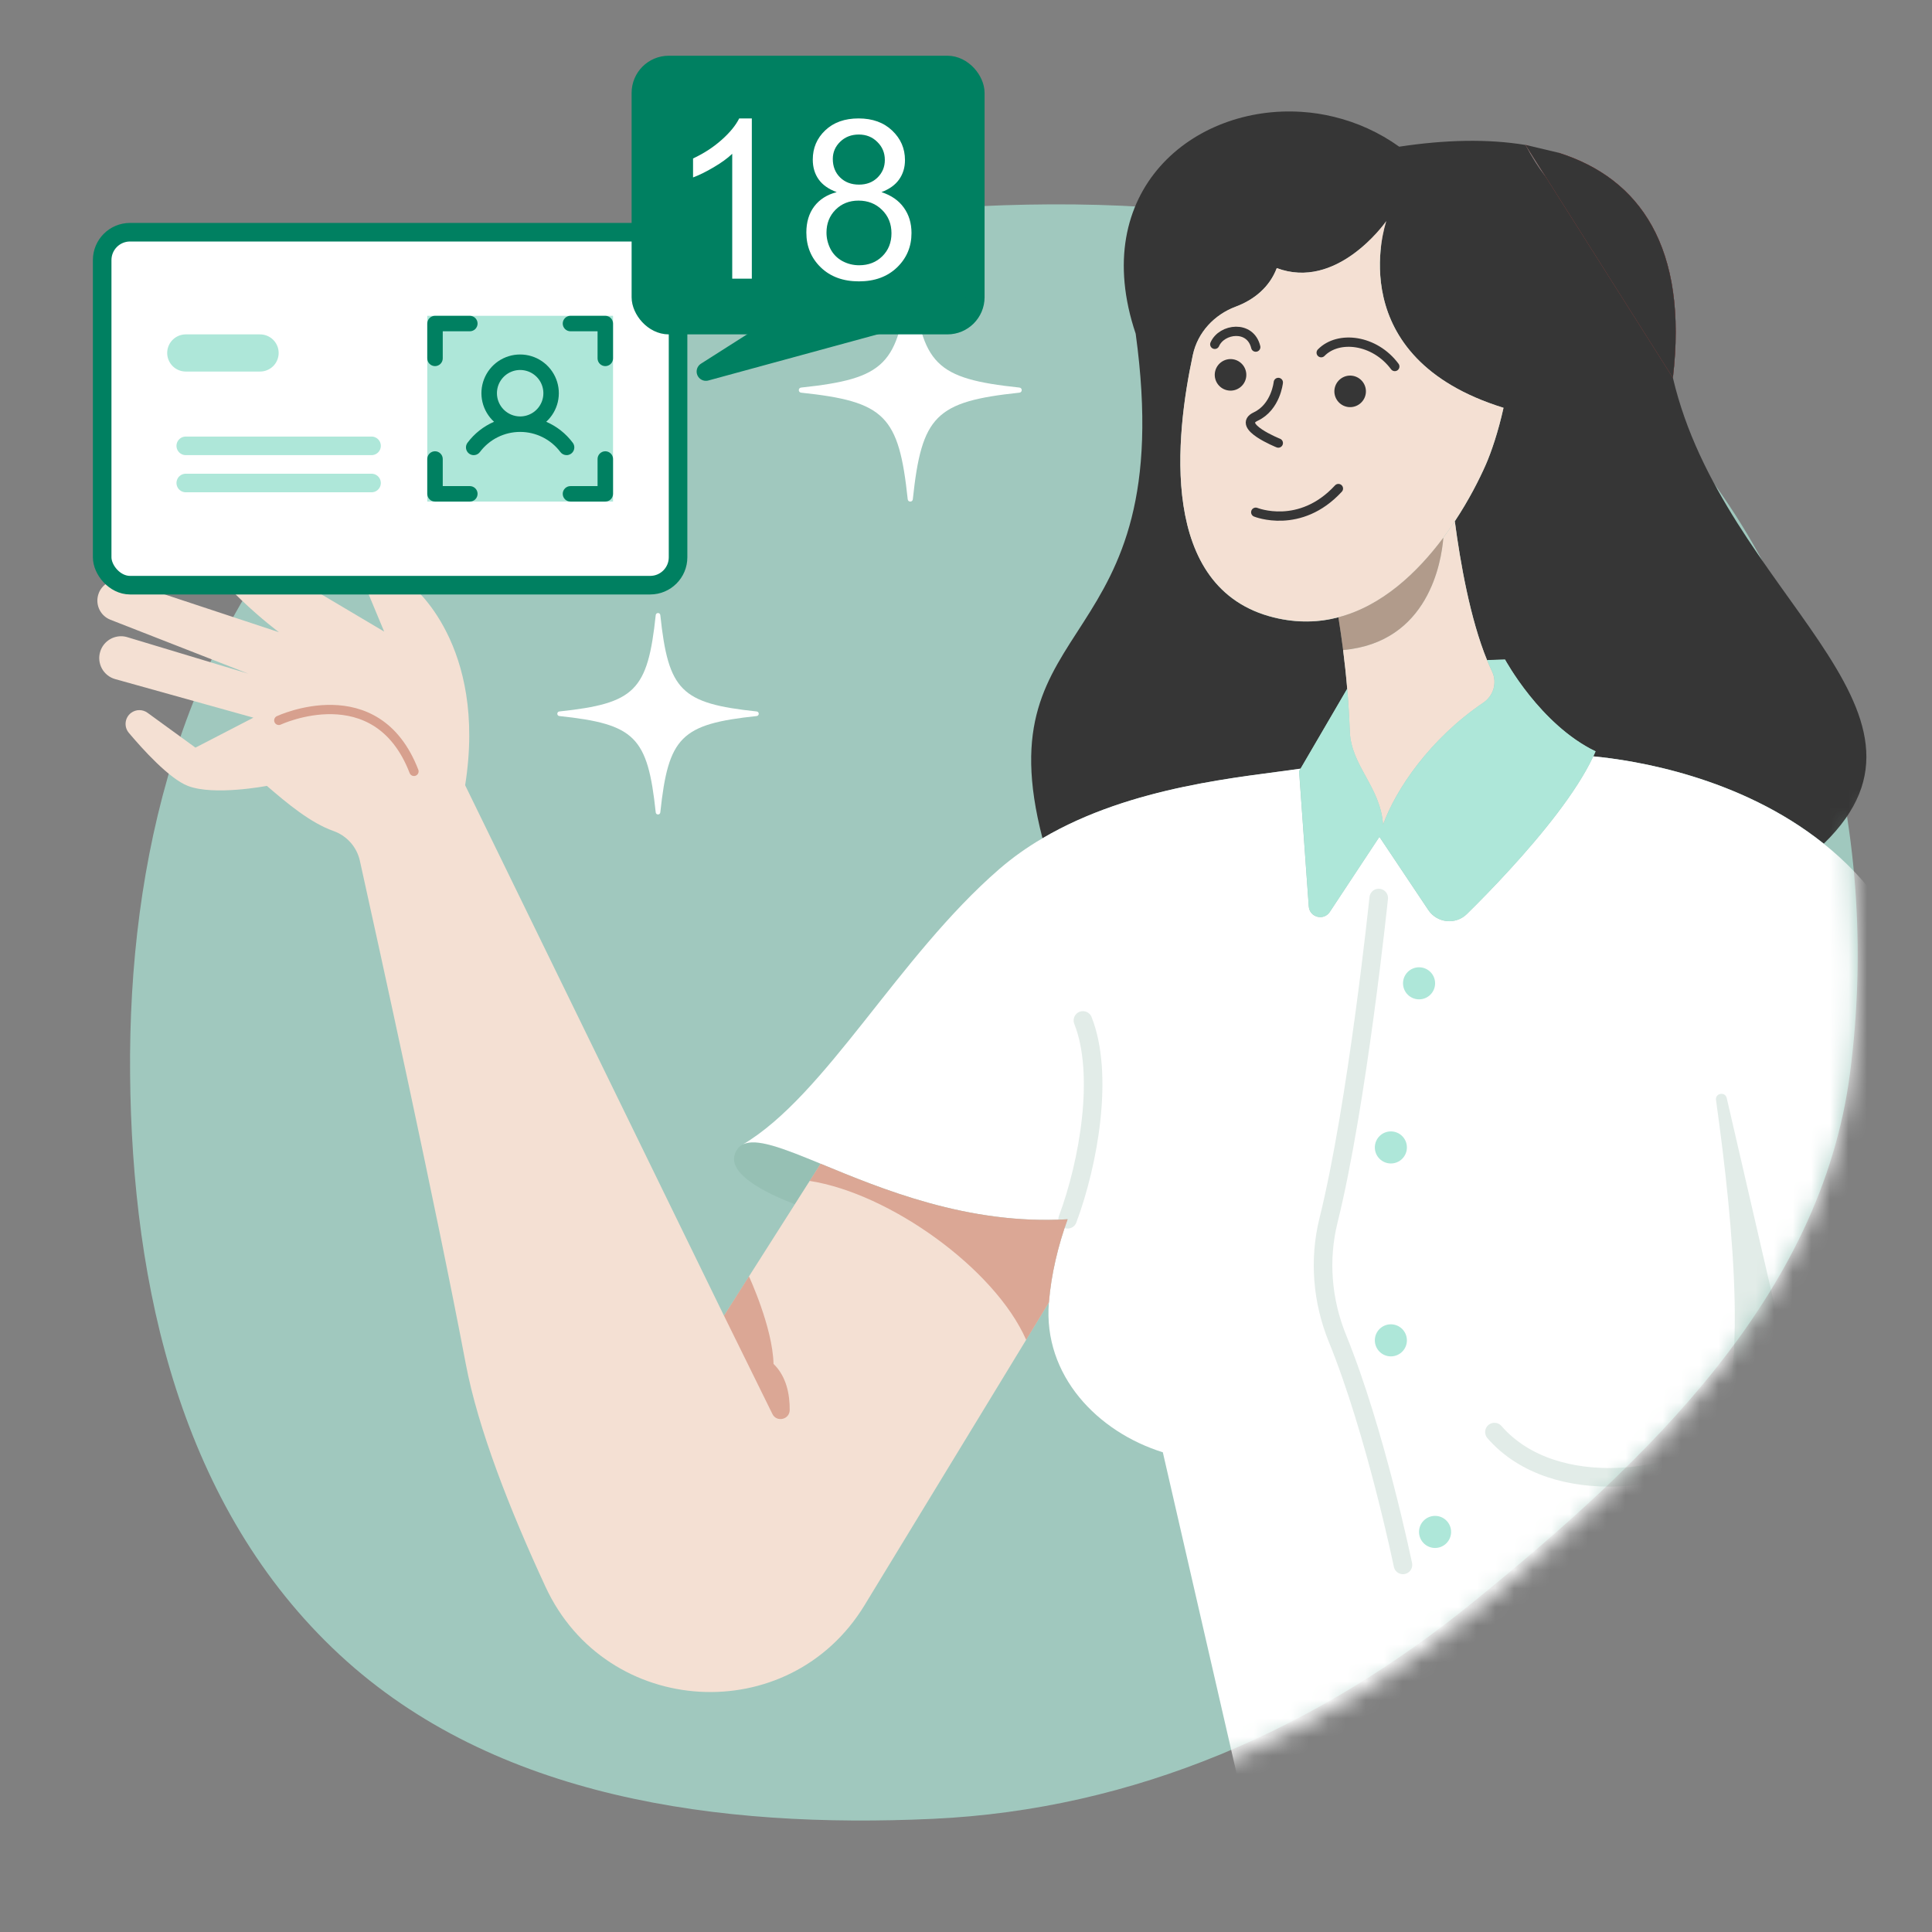 <svg xmlns="http://www.w3.org/2000/svg" width="104" height="104" viewBox="0 0 104 104" fill="none">
<rect x="0" y="0" width="104" height="104" fill="#808080" stroke="none"/>
<path fill-rule="evenodd" clip-rule="evenodd" d="M50.223 11.25C37.841 12.139 26.081 17.038 17.734 26.031C9.764 34.62 6.902 46.219 7.003 57.819C7.102 69.305 9.761 81.172 18.28 89.074C26.628 96.817 38.733 98.439 50.223 97.908C61.095 97.406 70.911 93.056 79.285 86.255C88.736 78.578 98.014 69.74 99.58 57.819C101.322 44.564 97.691 30.273 87.858 20.996C78.148 11.834 63.678 10.284 50.223 11.25Z" fill="#AEE7D9" fill-opacity="0.7"/>
<mask id="mask0_1155_4193" style="mask-type:alpha" maskUnits="userSpaceOnUse" x="3" y="0" width="101" height="98">
<path fill-rule="evenodd" clip-rule="evenodd" d="M50.999 4C39.016 4.889 22.577 12.007 14.499 21C-7.001 22.5 9.905 46.219 10.002 57.819C10.098 69.304 12.671 81.172 20.916 89.074C28.994 96.817 40.709 98.439 51.828 97.908C62.349 97.406 71.849 93.056 79.953 86.254C89.099 78.578 98.078 69.74 99.593 57.819C100.016 54.497 100.001 50.105 99.593 45.241C99.424 43.227 107.113 39.5 102.5 38.5C106.113 33 97.203 29.203 95.905 24.5C93.617 16.208 90.419 8.821 86.499 5C77.102 -4.163 64.02 3.034 50.999 4Z" fill="#AEE7D9"/>
</mask>
<g mask="url(#mask0_1155_4193)">
<path d="M98.17 45.412C93.649 41.798 87.953 40.922 85.77 40.715C85.811 40.624 85.853 40.536 85.889 40.449C82.902 39.01 81.015 35.508 81.015 35.508L80.049 35.537C79.144 33.326 78.609 30.301 78.313 28.062C79.079 26.904 79.638 25.795 79.985 25.006C80.272 24.347 80.646 23.258 80.935 21.956C72.203 19.249 74.546 12.149 74.627 11.905C74.49 12.099 71.938 15.637 68.73 14.436C68.349 15.449 67.517 16.14 66.523 16.511C65.366 16.941 64.477 17.892 64.215 19.099C64.21 19.124 64.205 19.149 64.199 19.174C63.309 23.361 62.312 31.71 68.591 33.245C69.834 33.548 70.988 33.51 72.048 33.232C72.136 33.776 72.221 34.367 72.303 34.997C72.386 35.651 72.462 36.346 72.523 37.079L70.011 41.381C66.98 41.832 60.941 42.284 56.119 45.13C52.903 32.779 63.542 35.51 61.134 17.963C58.55 10.275 64.237 5.628 70.083 6.023C70.665 6.06 71.244 6.15 71.82 6.292C73.041 6.589 74.233 7.118 75.32 7.896C77.784 7.522 80.092 7.466 82.12 7.804C83.514 10.506 85.037 11.261 83.901 8.227C88.282 9.608 90.881 13.32 90.054 20.343C92.779 31.975 105.628 38.199 98.171 45.417L98.17 45.412Z" fill="#363636"/>
<path d="M80.934 21.952C80.647 23.256 80.273 24.343 79.984 25.002C79.638 25.79 79.08 26.9 78.312 28.058C78.122 28.351 77.915 28.647 77.696 28.941C77.696 28.941 77.696 28.943 77.694 28.947C76.304 30.808 74.409 32.613 72.045 33.227C70.987 33.505 69.831 33.541 68.589 33.239C62.309 31.704 63.304 23.355 64.197 19.169C64.202 19.144 64.207 19.118 64.213 19.093C64.475 17.887 65.365 16.937 66.521 16.505C67.516 16.135 68.348 15.443 68.728 14.43C71.935 15.631 74.487 12.091 74.624 11.9C74.543 12.144 72.201 19.243 80.933 21.95L80.934 21.952Z" fill="#F4E0D3"/>
<path d="M79.846 37.827C76.984 39.763 75.136 42.486 74.448 44.397C74.311 42.349 72.731 41.243 72.658 39.369C72.629 38.576 72.581 37.807 72.519 37.075C72.458 36.344 72.382 35.647 72.299 34.993C76.904 34.583 77.592 30.24 77.695 28.948C77.697 28.947 77.697 28.943 77.697 28.943C77.914 28.647 78.121 28.352 78.313 28.06C78.609 30.301 79.142 33.324 80.048 35.535C80.137 35.748 80.227 35.954 80.319 36.151C80.605 36.748 80.395 37.456 79.846 37.827Z" fill="#F4E0D3"/>
<path d="M115.577 67.288C114.34 66.58 112.194 67.019 109.7 67.846C105.052 69.382 99.193 72.261 95.733 71.557L99.213 86.229L67.61 100.007L62.595 78.176C59.093 77.087 56.142 74.049 56.462 70.11C56.585 68.588 56.96 67.035 57.47 65.632C52.091 65.953 47.412 63.977 44.17 62.643C42.158 61.816 40.705 61.237 39.98 61.613C44.463 58.96 48.324 51.525 53.789 46.784C54.517 46.154 55.297 45.603 56.115 45.125C60.937 42.278 66.976 41.827 70.007 41.375L69.929 41.509L70.306 46.782L70.451 48.794C70.493 49.383 71.257 49.582 71.582 49.09L73.104 46.784L74.253 45.047L75.414 46.784L76.886 48.986C77.359 49.694 78.359 49.797 78.964 49.199C79.597 48.576 80.424 47.738 81.292 46.786C82.999 44.922 84.87 42.632 85.766 40.714C87.949 40.922 93.647 41.798 98.166 45.412C99.323 46.335 100.403 47.438 101.328 48.755C106.426 56.02 111.228 63.701 115.573 67.288H115.577Z" fill="white"/>
<path d="M85.888 40.447C85.852 40.536 85.811 40.622 85.769 40.713C84.874 42.631 83.002 44.921 81.296 46.784C80.427 47.736 79.6 48.576 78.968 49.197C78.363 49.795 77.362 49.692 76.889 48.984L75.417 46.783L74.256 45.045L73.108 46.783L71.585 49.089C71.26 49.582 70.496 49.381 70.454 48.793L70.31 46.781L69.933 41.507L70.01 41.374L72.522 37.072C72.584 37.803 72.633 38.573 72.662 39.365C72.732 41.24 74.314 42.345 74.451 44.393C75.139 42.483 76.987 39.759 79.849 37.823C80.398 37.453 80.608 36.745 80.322 36.147C80.23 35.952 80.14 35.744 80.052 35.531L81.018 35.502C81.018 35.502 82.905 39.004 85.892 40.444L85.888 40.447Z" fill="#AEE7D9"/>
<path d="M44.172 62.643L42.785 64.824C41.332 64.27 38.814 63.1 39.694 61.861C39.771 61.751 39.867 61.671 39.981 61.611C40.705 61.236 42.161 61.814 44.171 62.641L44.172 62.643Z" fill="#70A390" fill-opacity="0.2"/>
<g style="mix-blend-mode:multiply" opacity="0.5">
<path d="M77.696 28.947C77.593 30.238 76.905 34.581 72.3 34.991C72.218 34.361 72.133 33.771 72.045 33.227C74.409 32.611 76.303 30.809 77.694 28.947H77.696Z" fill="#C26E58"/>
</g>
<path d="M92.951 59.11L99.212 86.231H88.86C88.86 86.231 90.092 84.627 90.432 81.364C90.574 79.98 91.116 78.66 92.043 77.625C94.206 75.21 93.326 66.029 92.373 59.215C92.321 58.845 92.866 58.744 92.949 59.108L92.951 59.11Z" fill="#70A390" fill-opacity="0.2"/>
<path d="M67.082 20.294C67.017 20.759 66.589 21.084 66.125 21.02C65.66 20.956 65.335 20.527 65.398 20.063C65.463 19.599 65.892 19.274 66.356 19.337C66.82 19.402 67.145 19.83 67.082 20.294Z" fill="#363636"/>
<path d="M73.52 21.183C73.455 21.647 73.027 21.972 72.563 21.909C72.099 21.844 71.774 21.416 71.837 20.952C71.902 20.488 72.33 20.162 72.794 20.226C73.258 20.291 73.584 20.719 73.52 21.183Z" fill="#363636"/>
<path d="M57.471 65.633C58.614 62.574 59.439 57.813 58.294 54.931" stroke="#70A390" stroke-opacity="0.2" stroke-miterlimit="10" stroke-linecap="round"/>
<path d="M74.217 48.341C74.217 48.341 73.065 59.45 71.515 65.689C70.99 67.806 71.174 70.029 71.996 72.048C74.046 77.082 75.521 84.239 75.521 84.239" stroke="#70A390" stroke-opacity="0.2" stroke-miterlimit="10" stroke-linecap="round"/>
<path d="M80.446 77.089C83.726 80.858 90.677 79.601 92.687 77.676" stroke="#70A390" stroke-opacity="0.2" stroke-miterlimit="10" stroke-linecap="round"/>
<path d="M77.252 52.932C77.252 53.409 76.865 53.795 76.389 53.795C75.912 53.795 75.525 53.409 75.525 52.932C75.525 52.455 75.912 52.069 76.389 52.069C76.865 52.069 77.252 52.455 77.252 52.932Z" fill="#AEE7D9"/>
<path d="M75.734 61.767C75.734 62.244 75.348 62.63 74.871 62.63C74.394 62.63 74.008 62.244 74.008 61.767C74.008 61.29 74.394 60.904 74.871 60.904C75.348 60.904 75.734 61.29 75.734 61.767Z" fill="#AEE7D9"/>
<path d="M75.734 72.151C75.734 72.628 75.348 73.014 74.871 73.014C74.394 73.014 74.008 72.628 74.008 72.151C74.008 71.674 74.394 71.288 74.871 71.288C75.348 71.288 75.734 71.674 75.734 72.151Z" fill="#AEE7D9"/>
<path d="M77.25 83.327C77.727 83.327 78.113 82.94 78.113 82.463C78.113 81.987 77.727 81.6 77.25 81.6C76.773 81.6 76.387 81.987 76.387 82.463C76.387 82.94 76.773 83.327 77.25 83.327Z" fill="#AEE7D9"/>
<path d="M71.12 18.985C72.048 18.037 73.999 18.273 75.082 19.729" stroke="#363636" stroke-width="0.5" stroke-miterlimit="10" stroke-linecap="round"/>
<path d="M67.597 18.685C67.308 17.477 65.764 17.679 65.392 18.535" stroke="#363636" stroke-width="0.5" stroke-miterlimit="10" stroke-linecap="round"/>
<path d="M57.471 65.633C56.961 67.037 56.584 68.588 56.463 70.112L46.539 86.408C42.483 93.07 32.646 92.497 29.366 85.42C27.426 81.234 25.732 76.904 25.073 73.419C23.47 64.936 20.356 50.776 19.372 46.335C19.207 45.592 18.671 44.989 17.956 44.735C16.719 44.296 15.489 43.273 14.366 42.304C14.366 42.304 11.516 42.853 10.109 42.304C9.11 41.914 7.683 40.337 6.936 39.45C6.659 39.122 6.715 38.629 7.06 38.372C7.192 38.275 7.347 38.226 7.503 38.226C7.658 38.226 7.81 38.275 7.942 38.37L10.521 40.245L13.641 38.632L6.202 36.557C5.561 36.378 5.195 35.703 5.397 35.069C5.556 34.569 6.016 34.249 6.517 34.249C6.629 34.249 6.744 34.265 6.856 34.3L13.367 36.264L5.946 33.362C5.42 33.156 5.135 32.593 5.278 32.049C5.408 31.549 5.859 31.224 6.347 31.224C6.464 31.224 6.582 31.24 6.696 31.28L15.016 34.032C15.016 34.032 11.375 31.336 9.744 28.246C9.448 27.684 9.659 26.991 10.21 26.678C10.39 26.575 10.587 26.53 10.784 26.53C11.171 26.53 11.546 26.718 11.77 27.065L13.506 29.741L20.679 33.998L18.973 29.898C18.718 29.292 18.875 28.587 19.361 28.141C19.529 27.988 19.736 27.914 19.942 27.914C20.264 27.914 20.58 28.092 20.728 28.416L22.157 31.526C22.157 31.526 26.24 34.684 25.039 42.269L38.972 70.824L42.786 64.828L44.173 62.646C47.415 63.981 52.093 65.959 57.472 65.635L57.471 65.633Z" fill="#F4E0D3"/>
<g style="mix-blend-mode:multiply" opacity="0.5">
<path d="M57.472 65.633C52.094 65.955 47.414 63.979 44.173 62.645L43.584 63.569C47.873 64.232 53.548 68.281 55.238 72.124L56.462 70.112C56.585 68.59 56.961 67.037 57.47 65.633H57.472Z" fill="#C26E58"/>
</g>
<g style="mix-blend-mode:multiply" opacity="0.5">
<path d="M38.972 70.822L41.578 76.114C41.805 76.578 42.504 76.419 42.51 75.902C42.517 75.072 42.34 74.098 41.639 73.419C41.594 71.451 40.317 68.709 40.317 68.709L38.974 70.822H38.972Z" fill="#C26E58"/>
</g>
<path d="M15.008 38.778C15.008 38.778 20.27 36.308 22.284 41.523" stroke="#D7A08E" stroke-width="0.5" stroke-linecap="round" stroke-linejoin="round"/>
<g style="mix-blend-mode:multiply" opacity="0.5">
<path d="M110.969 72.151L110.84 71.714L109.701 67.846C105.836 69.124 101.139 71.326 97.675 71.629C100.913 72.417 107.671 70.643 110.969 72.149V72.151Z" fill="#C26E58"/>
</g>
<g style="mix-blend-mode:multiply" opacity="0.5">
<path d="M100.025 89.662C101.816 89.081 104.301 89.129 106.36 89.68C106.987 89.848 107.328 88.967 106.745 88.683C104.41 87.542 101.145 87.101 99.454 87.258L100.023 89.664L100.025 89.662Z" fill="#C26E58"/>
</g>
<path d="M82.117 7.799C83.898 8.221 85.034 11.255 83.898 8.221C88.279 9.603 90.878 13.314 90.051 20.337" fill="#B0423E"/>
<path d="M82.117 7.799L83.898 8.221C88.279 9.603 90.878 13.314 90.051 20.337" fill="#363636"/>
<path d="M68.812 20.587C68.812 20.587 68.68 21.912 67.598 22.422C66.517 22.931 68.812 23.85 68.812 23.85" stroke="#363636" stroke-width="0.5" stroke-miterlimit="10" stroke-linecap="round"/>
<path d="M67.597 27.574C67.597 27.574 69.979 28.542 72.047 26.299" stroke="#363636" stroke-width="0.5" stroke-miterlimit="10" stroke-linecap="round"/>
<path d="M40.732 38.545C36.656 38.979 35.979 39.658 35.545 43.732C35.529 43.88 35.314 43.88 35.298 43.732C34.864 39.656 34.185 38.979 30.111 38.545C29.963 38.529 29.963 38.314 30.111 38.298C34.187 37.864 34.864 37.185 35.298 33.111C35.314 32.963 35.529 32.963 35.545 33.111C35.979 37.187 36.658 37.864 40.732 38.298C40.88 38.314 40.88 38.529 40.732 38.545Z" fill="white"/>
<path d="M19.602 11.282C13.308 12.03 12.271 13.092 11.677 19.404C11.656 19.633 11.322 19.638 11.294 19.409C10.547 13.113 9.485 12.077 3.175 11.484C2.945 11.463 2.94 11.129 3.169 11.101C9.463 10.352 10.5 9.29 11.094 2.98C11.116 2.751 11.45 2.745 11.477 2.975C12.225 9.268 13.286 10.305 19.598 10.899C19.828 10.921 19.833 11.255 19.604 11.282H19.602Z" fill="white"/>
</g>
<path d="M54.877 21.137C50.366 21.617 49.617 22.368 49.137 26.877C49.119 27.041 48.881 27.041 48.863 26.877C48.383 22.366 47.632 21.617 43.123 21.137C42.959 21.119 42.959 20.881 43.123 20.863C47.634 20.383 48.383 19.632 48.863 15.123C48.881 14.959 49.119 14.959 49.137 15.123C49.617 19.634 50.368 20.383 54.877 20.863C55.041 20.881 55.041 21.119 54.877 21.137Z" fill="white"/>
<rect x="5.5" y="12.5" width="31" height="19" rx="1.5" fill="white" stroke="#008061"/>
<rect x="34.5" y="3.5" width="18" height="14" rx="1.5" fill="#008061" stroke="#008061"/>
<path d="M40.471 15H39.416V8.279C39.162 8.521 38.828 8.764 38.414 9.006C38.004 9.248 37.635 9.43 37.307 9.551V8.531C37.897 8.254 38.412 7.918 38.853 7.523C39.295 7.129 39.607 6.746 39.791 6.375H40.471V15ZM45.041 10.342C44.603 10.182 44.279 9.953 44.068 9.656C43.857 9.359 43.752 9.004 43.752 8.59C43.752 7.965 43.976 7.439 44.425 7.014C44.875 6.588 45.472 6.375 46.218 6.375C46.968 6.375 47.572 6.594 48.029 7.031C48.486 7.465 48.715 7.994 48.715 8.619C48.715 9.018 48.609 9.365 48.398 9.662C48.191 9.955 47.875 10.182 47.449 10.342C47.976 10.514 48.377 10.791 48.65 11.174C48.928 11.557 49.066 12.014 49.066 12.545C49.066 13.279 48.806 13.896 48.287 14.396C47.767 14.896 47.084 15.146 46.236 15.146C45.388 15.146 44.705 14.896 44.185 14.396C43.666 13.893 43.406 13.266 43.406 12.516C43.406 11.957 43.547 11.49 43.828 11.115C44.113 10.736 44.517 10.479 45.041 10.342ZM44.83 8.555C44.83 8.961 44.961 9.293 45.222 9.551C45.484 9.809 45.824 9.938 46.242 9.938C46.648 9.938 46.98 9.811 47.238 9.557C47.5 9.299 47.631 8.984 47.631 8.613C47.631 8.227 47.496 7.902 47.226 7.641C46.961 7.375 46.629 7.242 46.23 7.242C45.828 7.242 45.494 7.371 45.228 7.629C44.963 7.887 44.83 8.195 44.83 8.555ZM44.49 12.521C44.49 12.822 44.56 13.113 44.701 13.395C44.846 13.676 45.058 13.895 45.34 14.051C45.621 14.203 45.924 14.279 46.248 14.279C46.752 14.279 47.168 14.117 47.496 13.793C47.824 13.469 47.988 13.057 47.988 12.557C47.988 12.049 47.818 11.629 47.478 11.297C47.142 10.965 46.721 10.799 46.213 10.799C45.717 10.799 45.304 10.963 44.976 11.291C44.652 11.619 44.49 12.029 44.49 12.521Z" fill="white"/>
<path d="M38 20L42.714 17H49L38 20Z" fill="#008061" stroke="#008061" stroke-linejoin="round"/>
<path d="M10 24H20" stroke="#AEE7D9" stroke-linecap="round"/>
<path d="M10 26H20" stroke="#AEE7D9" stroke-linecap="round"/>
<rect x="23" y="17" width="10" height="10" fill="#AEE7D9"/>
<path d="M33 17.417V19.292C33 19.402 32.956 19.508 32.878 19.586C32.8 19.664 32.694 19.708 32.583 19.708C32.473 19.708 32.367 19.664 32.289 19.586C32.211 19.508 32.167 19.402 32.167 19.292V17.833H30.708C30.598 17.833 30.492 17.789 30.414 17.711C30.336 17.633 30.292 17.527 30.292 17.417C30.292 17.306 30.336 17.2 30.414 17.122C30.492 17.044 30.598 17 30.708 17H32.583C32.694 17 32.8 17.044 32.878 17.122C32.956 17.2 33 17.306 33 17.417ZM32.583 24.292C32.473 24.292 32.367 24.336 32.289 24.414C32.211 24.492 32.167 24.598 32.167 24.708V26.167H30.708C30.598 26.167 30.492 26.211 30.414 26.289C30.336 26.367 30.292 26.473 30.292 26.583C30.292 26.694 30.336 26.8 30.414 26.878C30.492 26.956 30.598 27 30.708 27H32.583C32.694 27 32.8 26.956 32.878 26.878C32.956 26.8 33 26.694 33 26.583V24.708C33 24.598 32.956 24.492 32.878 24.414C32.8 24.336 32.694 24.292 32.583 24.292ZM25.292 26.167H23.833V24.708C23.833 24.598 23.789 24.492 23.711 24.414C23.633 24.336 23.527 24.292 23.417 24.292C23.306 24.292 23.2 24.336 23.122 24.414C23.044 24.492 23 24.598 23 24.708V26.583C23 26.694 23.044 26.8 23.122 26.878C23.2 26.956 23.306 27 23.417 27H25.292C25.402 27 25.508 26.956 25.586 26.878C25.664 26.8 25.708 26.694 25.708 26.583C25.708 26.473 25.664 26.367 25.586 26.289C25.508 26.211 25.402 26.167 25.292 26.167ZM23.417 19.708C23.527 19.708 23.633 19.664 23.711 19.586C23.789 19.508 23.833 19.402 23.833 19.292V17.833H25.292C25.402 17.833 25.508 17.789 25.586 17.711C25.664 17.633 25.708 17.527 25.708 17.417C25.708 17.306 25.664 17.2 25.586 17.122C25.508 17.044 25.402 17 25.292 17H23.417C23.306 17 23.2 17.044 23.122 17.122C23.044 17.2 23 17.306 23 17.417V19.292C23 19.402 23.044 19.508 23.122 19.586C23.2 19.664 23.306 19.708 23.417 19.708ZM30.5 24.5C30.435 24.5 30.371 24.485 30.313 24.456C30.256 24.427 30.205 24.386 30.166 24.334C29.914 23.997 29.587 23.724 29.211 23.536C28.835 23.348 28.42 23.25 28 23.25C27.579 23.25 27.164 23.348 26.788 23.536C26.412 23.724 26.085 23.997 25.833 24.334C25.766 24.422 25.668 24.481 25.558 24.496C25.448 24.512 25.337 24.483 25.249 24.417C25.161 24.35 25.102 24.251 25.087 24.142C25.071 24.032 25.1 23.921 25.166 23.833C25.535 23.338 26.028 22.949 26.594 22.704C26.284 22.42 26.066 22.05 25.97 21.641C25.874 21.232 25.904 20.803 26.056 20.412C26.208 20.02 26.475 19.683 26.821 19.446C27.168 19.209 27.578 19.082 27.998 19.082C28.419 19.082 28.829 19.209 29.175 19.446C29.522 19.683 29.789 20.02 29.941 20.412C30.093 20.803 30.123 21.232 30.027 21.641C29.931 22.05 29.713 22.42 29.403 22.704C29.97 22.949 30.462 23.338 30.832 23.833C30.878 23.895 30.907 23.968 30.914 24.045C30.921 24.122 30.906 24.2 30.872 24.269C30.837 24.338 30.785 24.396 30.719 24.437C30.653 24.478 30.577 24.5 30.5 24.5ZM28 22.417C28.247 22.417 28.489 22.343 28.695 22.206C28.9 22.069 29.06 21.873 29.155 21.645C29.25 21.417 29.274 21.165 29.226 20.923C29.178 20.68 29.059 20.458 28.884 20.283C28.709 20.108 28.486 19.989 28.244 19.941C28.001 19.892 27.75 19.917 27.522 20.012C27.293 20.106 27.098 20.267 26.961 20.472C26.823 20.678 26.75 20.919 26.75 21.167C26.75 21.498 26.882 21.816 27.116 22.05C27.351 22.285 27.669 22.417 28 22.417Z" fill="#008061"/>
<path d="M10 19H14" stroke="#AEE7D9" stroke-width="2" stroke-linecap="round"/>
</svg>